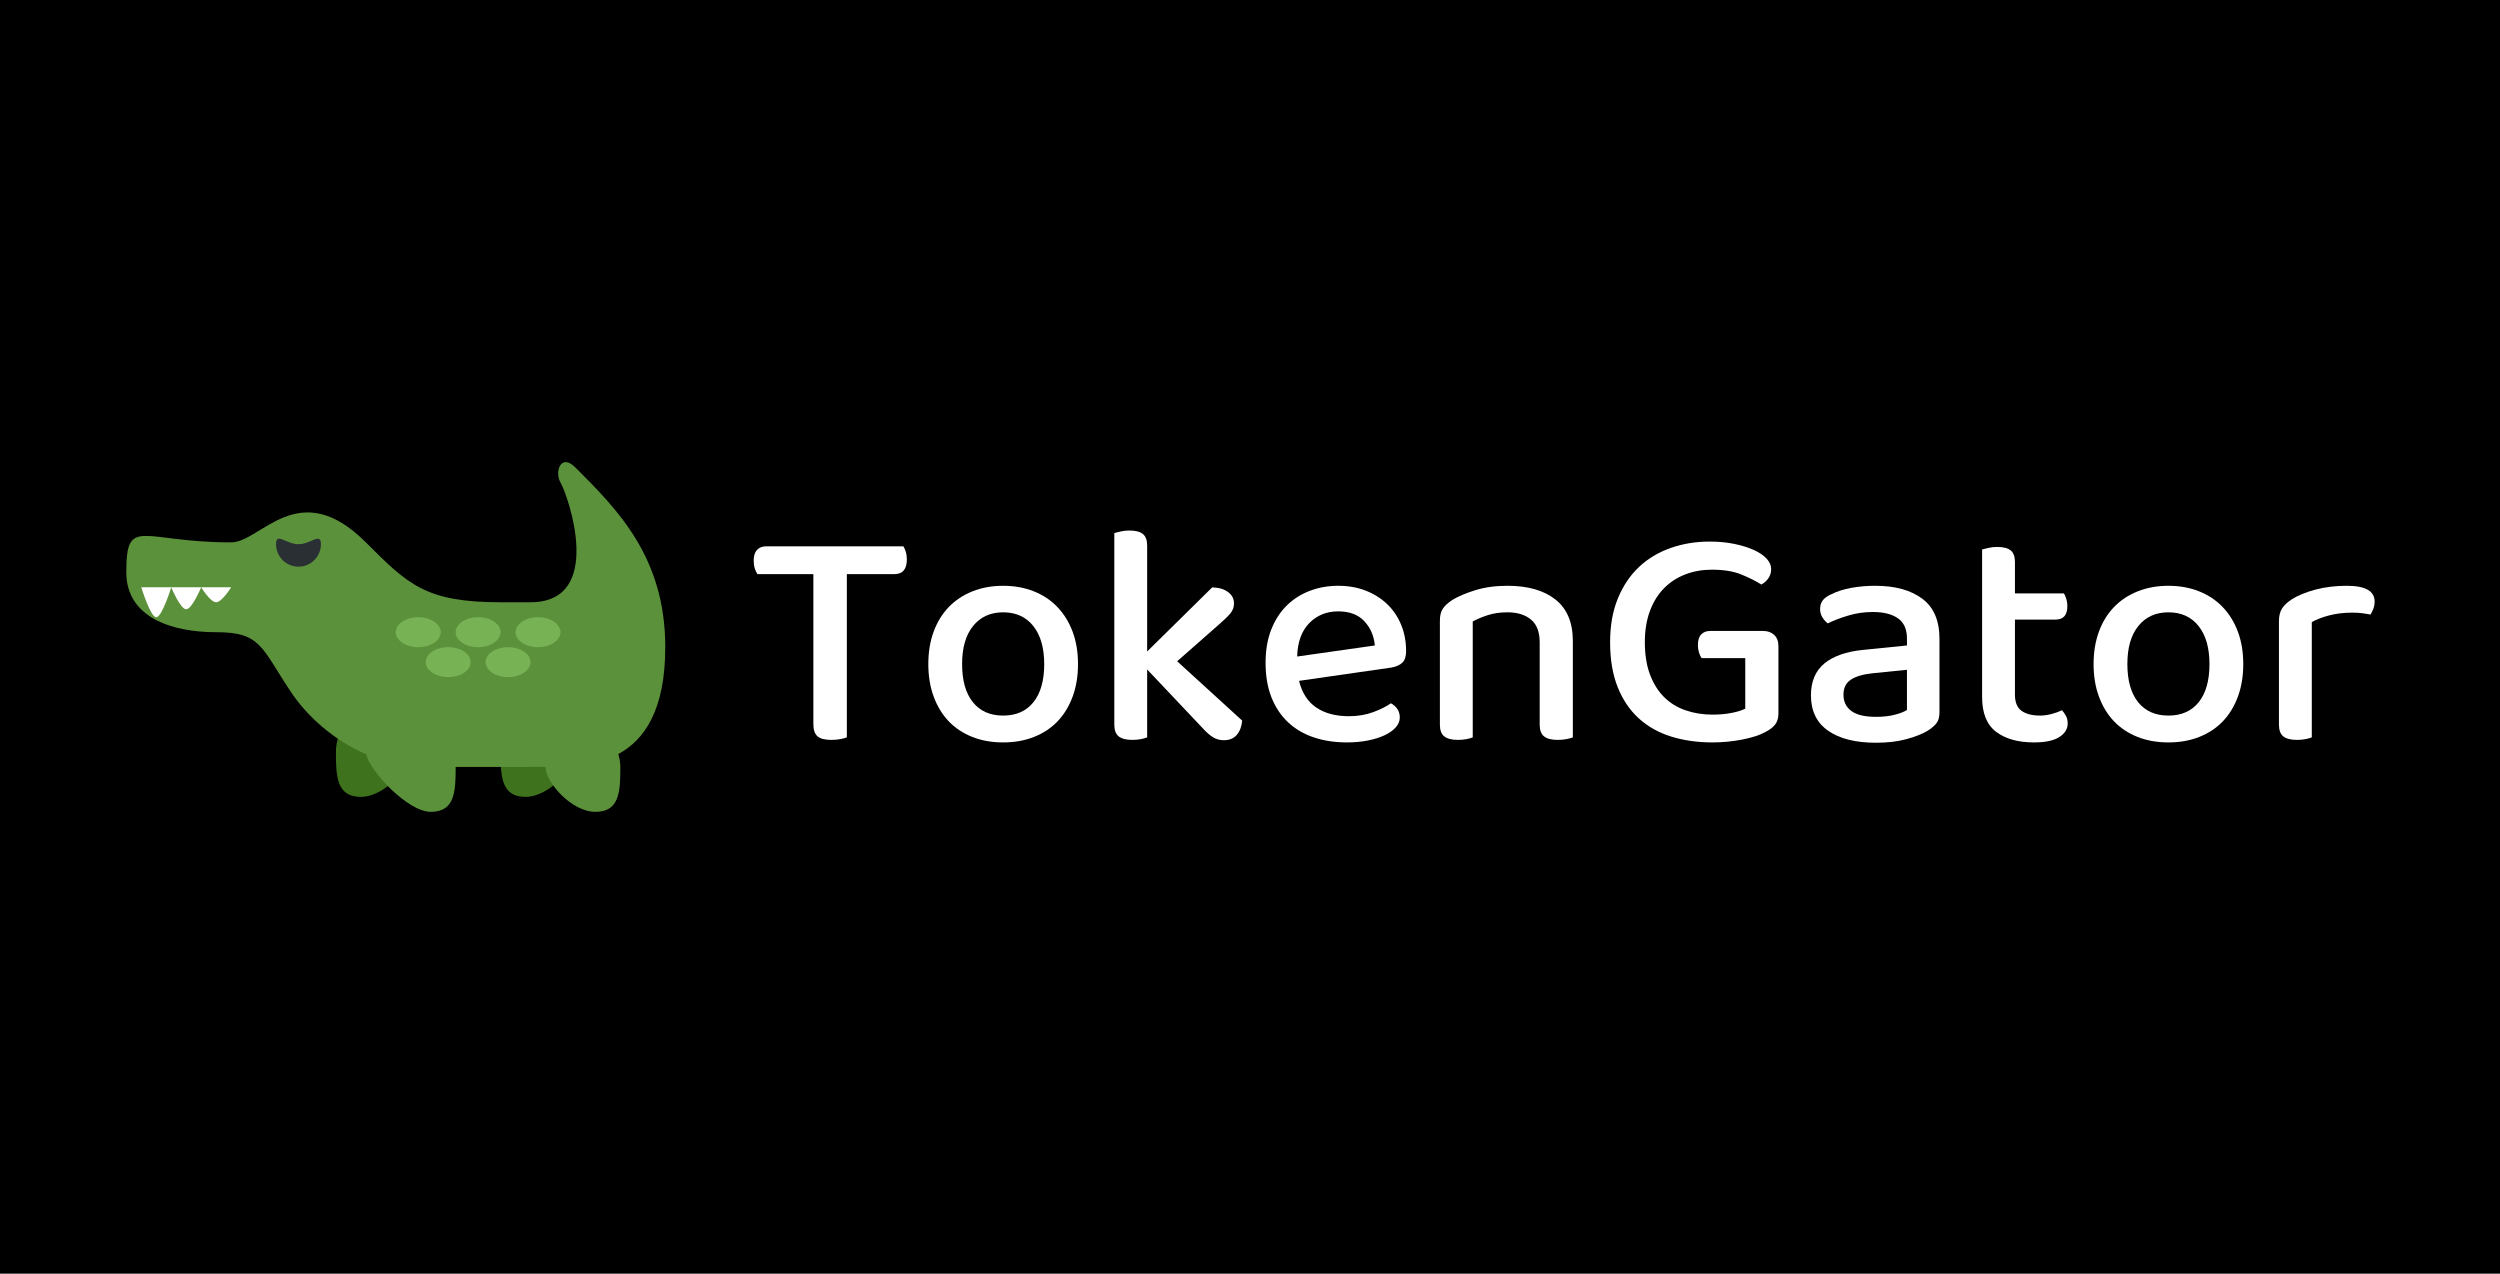 <?xml version="1.0" encoding="UTF-8"?>
<svg width="2375px" height="1210px" viewBox="0 0 2375 1210" version="1.1" xmlns="http://www.w3.org/2000/svg" xmlns:xlink="http://www.w3.org/1999/xlink">
    <title>header-white</title>
    <g id="header-white" stroke="none" stroke-width="1" fill="none" fill-rule="evenodd">
        <rect fill="#000000" x="0" y="0" width="2375" height="1210"></rect>
        <g id="Group-2" transform="translate(120, 439)" fill-rule="nonzero">
            <g id="crocodile-1f40a">
                <path d="M270.222,275.362 C270.222,289.584 245.717,318.029 222.805,318.029 C199.908,318.029 199.111,298.928 199.111,275.362 C199.111,251.796 217.685,232.695 240.583,232.695 C263.495,232.695 270.222,251.796 270.222,275.362 Z M426.667,275.362 C426.667,289.584 402.162,318.029 379.25,318.029 C356.352,318.029 355.556,298.928 355.556,275.362 C355.556,251.796 374.13,232.695 397.028,232.695 C419.94,232.695 426.667,251.796 426.667,275.362 Z" id="Shape" fill="#3E721D"></path>
                <path d="M512,175.807 C512,90.473 466.887,45.375 426.667,5.14 C412.444,-9.082 406.77,9.705 412.444,19.362 C419.669,31.622 455.111,133.14 384,133.14 L355.556,133.14 C284.444,133.14 267.776,116.471 227.556,76.251 C163.556,12.251 128,76.251 99.556,76.251 C14.222,76.251 0,50.48 0,104.695 C0,147.362 42.667,161.584 85.333,161.584 C128,161.584 128,175.807 156.444,218.473 C171.676,241.314 196.779,264.141 227.883,277.567 C231.182,293.481 267.335,332.251 289.195,332.251 C312.092,332.251 312.889,313.151 312.889,289.584 L384,289.584 C384.484,289.584 384.939,289.442 385.436,289.442 C389.575,289.513 393.785,289.584 398.222,289.584 C398.222,303.807 422.727,332.251 445.639,332.251 C468.537,332.251 469.333,313.151 469.333,289.584 C469.333,285.289 468.523,281.236 467.385,277.339 C492.26,263.885 512,235.668 512,175.807 Z" id="Path" fill="#5C913B"></path>
                <path d="M142.222,78 C142.222,89.776 151.765,99.334 163.556,99.334 C175.346,99.334 184.889,89.776 184.889,78 C184.889,66.21 175.346,78 163.556,78 C151.765,78 142.222,66.21 142.222,78 Z" id="Path" fill="#292F33"></path>
                <g id="Group" transform="translate(256, 147.362)" fill="#77B255">
                    <ellipse id="Oval" cx="135.111" cy="14.222" rx="21.333" ry="14.222"></ellipse>
                    <ellipse id="Oval" cx="78.222" cy="14.222" rx="21.333" ry="14.222"></ellipse>
                    <ellipse id="Oval" cx="21.333" cy="14.222" rx="21.333" ry="14.222"></ellipse>
                    <ellipse id="Oval" cx="49.778" cy="42.667" rx="21.333" ry="14.222"></ellipse>
                    <ellipse id="Oval" cx="106.667" cy="42.667" rx="21.333" ry="14.222"></ellipse>
                </g>
                <path d="M85.333,133.14 C79.801,133.14 71.111,118.918 71.111,118.918 L99.556,118.918 C99.556,118.918 90.866,133.14 85.333,133.14 Z M56.889,139.81 C51.356,139.81 42.667,118.918 42.667,118.918 L71.111,118.918 C71.111,118.918 62.421,139.81 56.889,139.81 Z M28.444,147.362 C22.912,147.362 14.222,118.918 14.222,118.918 L42.667,118.918 C42.667,118.918 33.977,147.362 28.444,147.362 Z" id="Shape" fill="#FFFFFF"></path>
            </g>
            <g id="TokenGator" transform="translate(596, 65)" fill="#FFFFFF">
                <path d="M88.5,41.4 L88.5,196.5 C87.1,197.1 85.05,197.65 82.35,198.15 C79.65,198.65 76.8,198.9 73.8,198.9 C67.6,198.9 63.2,197.75 60.6,195.45 C58,193.15 56.7,189.3 56.7,183.9 L56.7,41.4 L3.6,41.4 C2.6,40 1.75,38.2 1.05,36 C0.35,33.8 0,31.3 0,28.5 C0,24.1 1.05,20.75 3.15,18.45 C5.25,16.15 8.1,15 11.7,15 L142.2,15 C143,16.2 143.75,17.9 144.45,20.1 C145.15,22.3 145.5,24.7 145.5,27.3 C145.5,36.7 141.6,41.4 133.8,41.4 L88.5,41.4 Z" id="Path"></path>
                <path d="M308.1,126.9 C308.1,138.3 306.4,148.6 303,157.8 C299.6,167 294.85,174.8 288.75,181.2 C282.65,187.6 275.2,192.55 266.4,196.05 C257.6,199.55 247.8,201.3 237,201.3 C226.2,201.3 216.4,199.55 207.6,196.05 C198.8,192.55 191.35,187.6 185.25,181.2 C179.15,174.8 174.4,167 171,157.8 C167.6,148.6 165.9,138.3 165.9,126.9 C165.9,115.5 167.6,105.2 171,96 C174.4,86.8 179.2,79 185.4,72.6 C191.6,66.2 199.1,61.25 207.9,57.75 C216.7,54.25 226.4,52.5 237,52.5 C247.6,52.5 257.3,54.25 266.1,57.75 C274.9,61.25 282.4,66.25 288.6,72.75 C294.8,79.25 299.6,87.05 303,96.15 C306.4,105.25 308.1,115.5 308.1,126.9 Z M237,77.7 C225,77.7 215.5,82 208.5,90.6 C201.5,99.2 198,111.3 198,126.9 C198,142.5 201.4,154.55 208.2,163.05 C215,171.55 224.6,175.8 237,175.8 C249.4,175.8 259,171.55 265.8,163.05 C272.6,154.55 276,142.5 276,126.9 C276,111.5 272.55,99.45 265.65,90.75 C258.75,82.05 249.2,77.7 237,77.7 Z" id="Shape"></path>
                <path d="M373.8,196.5 C372.4,197.1 370.45,197.65 367.95,198.15 C365.45,198.65 362.7,198.9 359.7,198.9 C353.9,198.9 349.6,197.8 346.8,195.6 C344,193.4 342.6,189.7 342.6,184.5 L342.6,2.4 C344,2 346,1.5 348.6,0.9 C351.2,0.3 354,0 357,0 C362.8,0 367.05,1.1 369.75,3.3 C372.45,5.5 373.8,9.2 373.8,14.4 L373.8,114.9 L435.6,54 C442,54.2 447.05,55.7 450.75,58.5 C454.45,61.3 456.3,64.9 456.3,69.3 C456.3,72.9 455.1,76.1 452.7,78.9 C450.3,81.7 446.8,85.1 442.2,89.1 L402.3,124.2 L464.1,180.6 C463.5,186.4 461.75,190.95 458.85,194.25 C455.95,197.55 451.9,199.2 446.7,199.2 C442.7,199.2 439.15,198.2 436.05,196.2 C432.95,194.2 429.6,191.2 426,187.2 L373.8,132 L373.8,196.5 Z" id="Path"></path>
                <path d="M518.1,142.8 C520.9,154.2 526.35,162.65 534.45,168.15 C542.55,173.65 552.9,176.4 565.5,176.4 C573.9,176.4 581.6,175.1 588.6,172.5 C595.6,169.9 601.2,167.1 605.4,164.1 C611,167.3 613.8,171.8 613.8,177.6 C613.8,181 612.5,184.15 609.9,187.05 C607.3,189.95 603.75,192.45 599.25,194.55 C594.75,196.65 589.45,198.3 583.35,199.5 C577.25,200.7 570.7,201.3 563.7,201.3 C552.1,201.3 541.55,199.7 532.05,196.5 C522.55,193.3 514.4,188.5 507.6,182.1 C500.8,175.7 495.55,167.8 491.85,158.4 C488.15,149 486.3,138.1 486.3,125.7 C486.3,113.7 488.1,103.15 491.7,94.05 C495.3,84.95 500.2,77.35 506.4,71.25 C512.6,65.15 519.9,60.5 528.3,57.3 C536.7,54.1 545.7,52.5 555.3,52.5 C564.9,52.5 573.65,54.05 581.55,57.15 C589.45,60.25 596.25,64.55 601.95,70.05 C607.65,75.55 612.05,82.1 615.15,89.7 C618.25,97.3 619.8,105.6 619.8,114.6 C619.8,119.6 618.6,123.25 616.2,125.55 C613.8,127.85 610.3,129.4 605.7,130.2 L518.1,142.8 Z M555.3,76.8 C544.3,76.8 535.15,80.5 527.85,87.9 C520.55,95.3 516.7,105.9 516.3,119.7 L590.1,109.2 C589.3,100.2 586,92.55 580.2,86.25 C574.4,79.95 566.1,76.8 555.3,76.8 Z" id="Shape"></path>
                <path d="M746.7,106.2 C746.7,96.4 743.95,89.2 738.45,84.6 C732.95,80 725.5,77.7 716.1,77.7 C709.1,77.7 702.85,78.6 697.35,80.4 C691.85,82.2 687.1,84.2 683.1,86.4 L683.1,196.5 C681.7,197.1 679.75,197.65 677.25,198.15 C674.75,198.65 672,198.9 669,198.9 C663.2,198.9 658.9,197.8 656.1,195.6 C653.3,193.4 651.9,189.7 651.9,184.5 L651.9,85.5 C651.9,80.9 652.8,77.2 654.6,74.4 C656.4,71.6 659.4,68.8 663.6,66 C669.2,62.6 676.5,59.5 685.5,56.7 C694.5,53.9 704.7,52.5 716.1,52.5 C735.5,52.5 750.7,56.85 761.7,65.55 C772.7,74.25 778.2,87.4 778.2,105 L778.2,196.5 C776.8,197.1 774.8,197.65 772.2,198.15 C769.6,198.65 766.8,198.9 763.8,198.9 C758,198.9 753.7,197.8 750.9,195.6 C748.1,193.4 746.7,189.7 746.7,184.5 L746.7,106.2 Z" id="Path"></path>
                <path d="M973.5,174 C973.5,178.2 972.45,181.65 970.35,184.35 C968.25,187.05 965,189.5 960.6,191.7 C955.4,194.5 948.2,196.8 939,198.6 C929.8,200.4 920.4,201.3 910.8,201.3 C896.6,201.3 883.55,199.45 871.65,195.75 C859.75,192.05 849.5,186.3 840.9,178.5 C832.3,170.7 825.6,160.8 820.8,148.8 C816,136.8 813.6,122.6 813.6,106.2 C813.6,90.2 816.1,76.2 821.1,64.2 C826.1,52.2 832.85,42.25 841.35,34.35 C849.85,26.45 859.85,20.5 871.35,16.5 C882.85,12.5 895.1,10.5 908.1,10.5 C916.7,10.5 924.6,11.25 931.8,12.75 C939,14.25 945.2,16.2 950.4,18.6 C955.6,21 959.6,23.75 962.4,26.85 C965.2,29.95 966.6,33.2 966.6,36.6 C966.6,40 965.7,42.95 963.9,45.45 C962.1,47.95 959.9,49.9 957.3,51.3 C951.9,47.9 945.5,44.7 938.1,41.7 C930.7,38.7 921.4,37.2 910.2,37.2 C901.2,37.2 892.8,38.7 885,41.7 C877.2,44.7 870.45,49.1 864.75,54.9 C859.05,60.7 854.6,67.9 851.4,76.5 C848.2,85.1 846.6,95 846.6,106.2 C846.6,118 848.25,128.25 851.55,136.95 C854.85,145.65 859.35,152.8 865.05,158.4 C870.75,164 877.55,168.15 885.45,170.85 C893.35,173.55 901.9,174.9 911.1,174.9 C917.5,174.9 923.5,174.35 929.1,173.25 C934.7,172.15 939,170.8 942,169.2 L942,121.2 L900.6,121.2 C899.6,120 898.75,118.25 898.05,115.95 C897.35,113.65 897,111.3 897,108.9 C897,104.3 898.05,100.9 900.15,98.7 C902.25,96.5 905.1,95.4 908.7,95.4 L959.1,95.4 C963.3,95.4 966.75,96.65 969.45,99.15 C972.15,101.65 973.5,105.2 973.5,109.8 L973.5,174 Z" id="Path"></path>
                <path d="M1066.2,177 C1073.2,177 1079.3,176.3 1084.5,174.9 C1089.7,173.5 1093.4,172 1095.6,170.4 L1095.6,132.3 L1062.9,135.6 C1053.7,136.6 1046.8,138.65 1042.2,141.75 C1037.6,144.85 1035.3,149.6 1035.3,156 C1035.3,162.6 1037.8,167.75 1042.8,171.45 C1047.8,175.15 1055.6,177 1066.2,177 Z M1065.6,52.5 C1084.2,52.5 1099,56.55 1110,64.65 C1121,72.75 1126.5,85.5 1126.5,102.9 L1126.5,172.8 C1126.5,177.4 1125.45,180.95 1123.35,183.45 C1121.25,185.95 1118.4,188.3 1114.8,190.5 C1109.6,193.5 1102.9,196.1 1094.7,198.3 C1086.5,200.5 1077,201.6 1066.2,201.6 C1046.8,201.6 1031.65,197.8 1020.75,190.2 C1009.85,182.6 1004.4,171.4 1004.4,156.6 C1004.4,143.4 1008.65,133.3 1017.15,126.3 C1025.65,119.3 1037.9,115 1053.9,113.4 L1095.6,109.2 L1095.6,102.6 C1095.6,93.8 1092.75,87.4 1087.05,83.4 C1081.35,79.4 1073.4,77.4 1063.2,77.4 C1055.2,77.4 1047.5,78.5 1040.1,80.7 C1032.7,82.9 1026.1,85.4 1020.3,88.2 C1018.3,86.6 1016.6,84.65 1015.2,82.35 C1013.8,80.05 1013.1,77.5 1013.1,74.7 C1013.1,71.3 1013.95,68.5 1015.65,66.3 C1017.35,64.1 1020,62.2 1023.6,60.6 C1029.2,57.8 1035.6,55.75 1042.8,54.45 C1050,53.15 1057.6,52.5 1065.6,52.5 Z" id="Shape"></path>
                <path d="M1198.2,156 C1198.2,163.2 1200.3,168.3 1204.5,171.3 C1208.7,174.3 1214.6,175.8 1222.2,175.8 C1225.6,175.8 1229.2,175.3 1233,174.3 C1236.8,173.3 1240.1,172.1 1242.9,170.7 C1244.3,172.3 1245.55,174.1 1246.65,176.1 C1247.75,178.1 1248.3,180.5 1248.3,183.3 C1248.3,188.5 1245.65,192.8 1240.35,196.2 C1235.05,199.6 1227,201.3 1216.2,201.3 C1201.2,201.3 1189.25,197.95 1180.35,191.25 C1171.45,184.55 1167,173.5 1167,158.1 L1167,18 C1168.4,17.6 1170.4,17.1 1173,16.5 C1175.6,15.9 1178.4,15.6 1181.4,15.6 C1187.2,15.6 1191.45,16.7 1194.15,18.9 C1196.85,21.1 1198.2,24.8 1198.2,30 L1198.2,59.7 L1244.7,59.7 C1245.5,60.9 1246.25,62.6 1246.95,64.8 C1247.65,67 1248,69.3 1248,71.7 C1248,80.3 1244.3,84.6 1236.9,84.6 L1198.2,84.6 L1198.2,156 Z" id="Path"></path>
                <path d="M1415.1,126.9 C1415.1,138.3 1413.4,148.6 1410,157.8 C1406.6,167 1401.85,174.8 1395.75,181.2 C1389.65,187.6 1382.2,192.55 1373.4,196.05 C1364.6,199.55 1354.8,201.3 1344,201.3 C1333.2,201.3 1323.4,199.55 1314.6,196.05 C1305.8,192.55 1298.35,187.6 1292.25,181.2 C1286.15,174.8 1281.4,167 1278,157.8 C1274.6,148.6 1272.9,138.3 1272.9,126.9 C1272.9,115.5 1274.6,105.2 1278,96 C1281.4,86.8 1286.2,79 1292.4,72.6 C1298.6,66.2 1306.1,61.25 1314.9,57.75 C1323.7,54.25 1333.4,52.5 1344,52.5 C1354.6,52.5 1364.3,54.25 1373.1,57.75 C1381.9,61.25 1389.4,66.25 1395.6,72.75 C1401.8,79.25 1406.6,87.05 1410,96.15 C1413.4,105.25 1415.1,115.5 1415.1,126.9 Z M1344,77.7 C1332,77.7 1322.5,82 1315.5,90.6 C1308.5,99.2 1305,111.3 1305,126.9 C1305,142.5 1308.4,154.55 1315.2,163.05 C1322,171.55 1331.6,175.8 1344,175.8 C1356.4,175.8 1366,171.55 1372.8,163.05 C1379.6,154.55 1383,142.5 1383,126.9 C1383,111.5 1379.55,99.45 1372.65,90.75 C1365.75,82.05 1356.2,77.7 1344,77.7 Z" id="Shape"></path>
                <path d="M1480.2,196.5 C1478.8,197.1 1476.85,197.65 1474.35,198.15 C1471.85,198.65 1469.1,198.9 1466.1,198.9 C1460.3,198.9 1456,197.8 1453.2,195.6 C1450.4,193.4 1449,189.7 1449,184.5 L1449,86.1 C1449,81.1 1450,77.05 1452,73.95 C1454,70.85 1457.2,67.9 1461.6,65.1 C1467.4,61.5 1474.8,58.5 1483.8,56.1 C1492.8,53.7 1502.7,52.5 1513.5,52.5 C1531.1,52.5 1539.9,57.5 1539.9,67.5 C1539.9,69.9 1539.5,72.15 1538.7,74.25 C1537.9,76.35 1537,78.2 1536,79.8 C1534,79.4 1531.5,79 1528.5,78.6 C1525.5,78.2 1522.3,78 1518.9,78 C1510.9,78 1503.6,78.85 1497,80.55 C1490.4,82.25 1484.8,84.4 1480.2,87 L1480.2,196.5 Z" id="Path"></path>
            </g>
        </g>
    </g>
</svg>